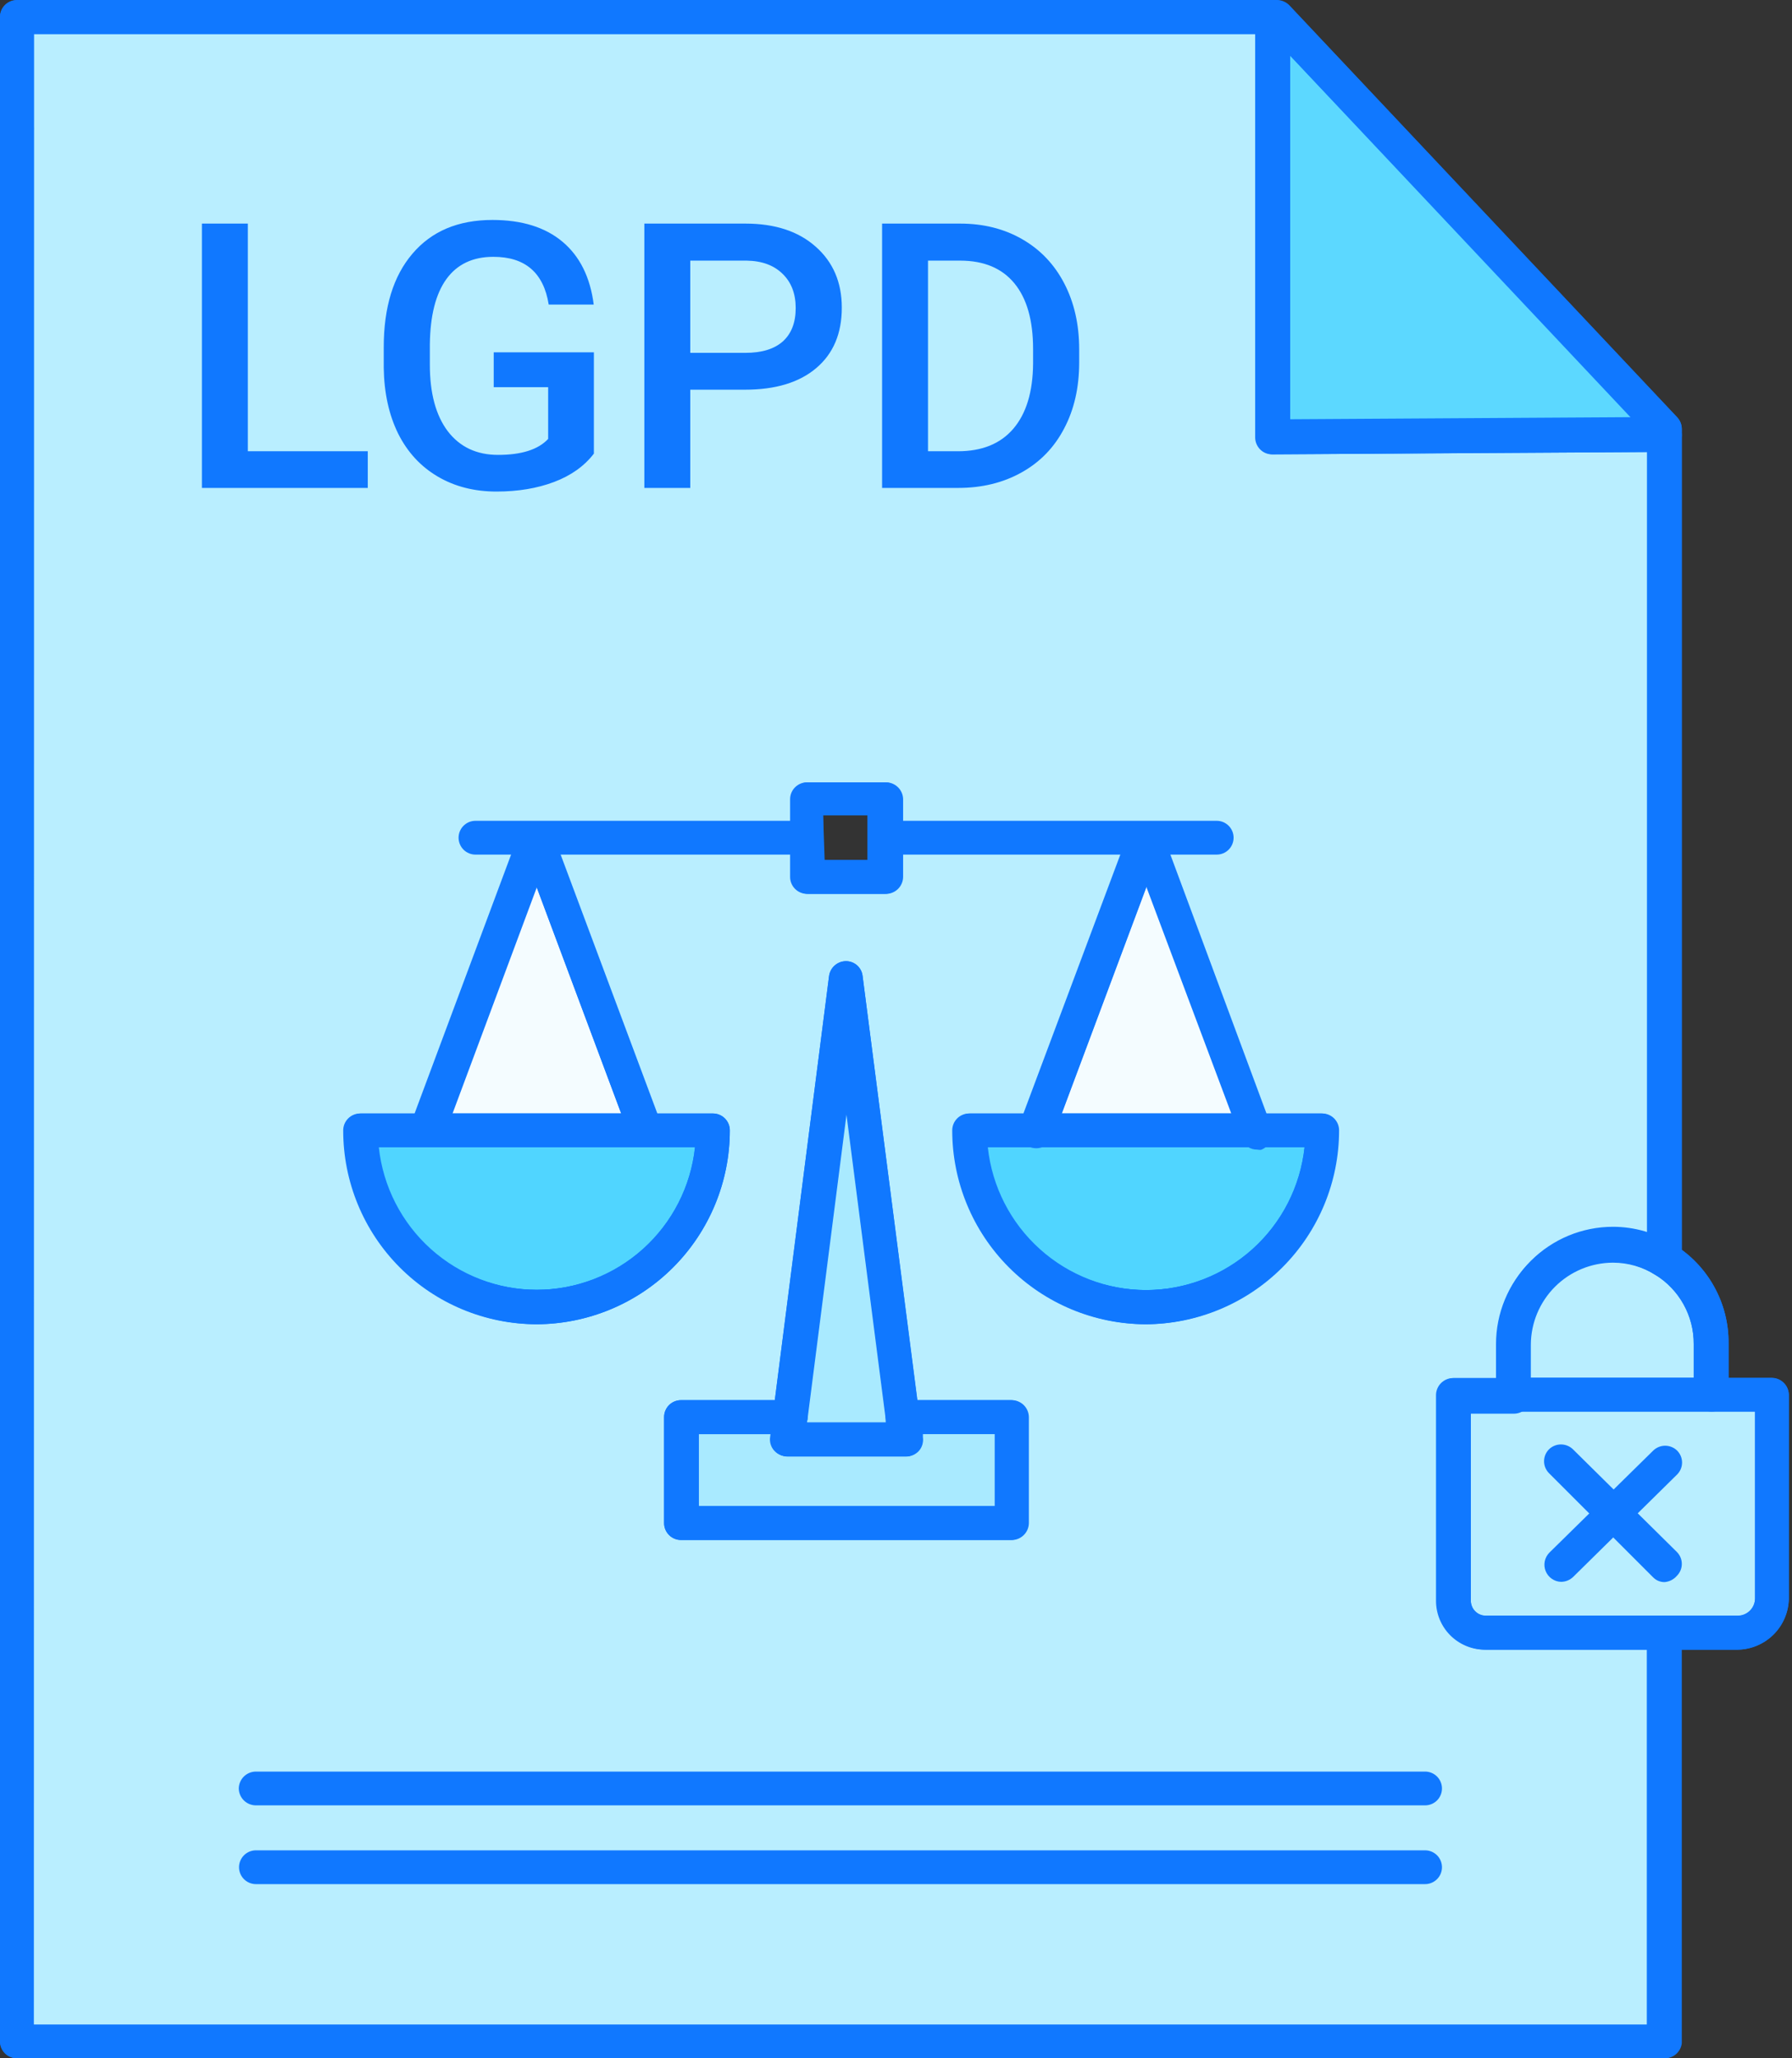 <svg width="135" height="155" viewBox="0 0 135 155" fill="none" xmlns="http://www.w3.org/2000/svg">
<rect x="0" y="0" width="135" height="155" fill="#333333" stroke="none"/>
<path d="M125.425 94.891C126.502 95.557 127.391 96.488 128.007 97.594C128.624 98.701 128.948 99.946 128.948 101.213V105.127H114.053V101.213C114.058 99.237 114.845 97.343 116.243 95.945C117.64 94.548 119.534 93.761 121.51 93.755C122.897 93.752 124.255 94.146 125.425 94.891Z" fill="#B9EEFF"/>
<path d="M128.948 106.302H114.053C113.715 106.302 113.392 106.168 113.153 105.929C112.915 105.691 112.781 105.367 112.781 105.03V101.115C112.781 98.8 113.7 96.579 115.337 94.942C116.975 93.305 119.195 92.385 121.51 92.385C123.148 92.384 124.751 92.853 126.13 93.736C127.385 94.515 128.419 95.601 129.135 96.893C129.852 98.185 130.225 99.638 130.22 101.115V105.03C130.22 105.367 130.086 105.691 129.848 105.929C129.609 106.168 129.285 106.302 128.948 106.302ZM115.247 103.757H127.597V101.213C127.603 100.164 127.337 99.132 126.826 98.217C126.315 97.301 125.576 96.533 124.681 95.987C123.712 95.362 122.585 95.029 121.432 95.028C119.793 95.033 118.223 95.686 117.064 96.845C115.905 98.004 115.252 99.574 115.247 101.213V103.757Z" fill="#1078FF"/>
<path d="M128.948 105.049H133.489V120.395C133.484 121.073 133.212 121.722 132.732 122.202C132.253 122.682 131.603 122.953 130.925 122.959H111.919C111.284 122.953 110.677 122.698 110.23 122.247C109.782 121.796 109.532 121.186 109.532 120.551V105.049H128.948Z" fill="#B9EEFF"/>
<path d="M130.925 124.231H111.92C110.947 124.226 110.016 123.836 109.33 123.146C108.644 122.457 108.259 121.524 108.259 120.551V105.049C108.264 104.713 108.4 104.393 108.638 104.155C108.875 103.918 109.196 103.782 109.532 103.777H133.489C133.825 103.782 134.146 103.918 134.383 104.155C134.621 104.393 134.756 104.713 134.761 105.049V120.395C134.741 121.406 134.331 122.37 133.616 123.085C132.9 123.8 131.936 124.211 130.925 124.231ZM110.804 106.302V120.532C110.804 120.829 110.921 121.115 111.129 121.328C111.338 121.54 111.622 121.662 111.92 121.667H130.925C131.266 121.662 131.592 121.524 131.833 121.283C132.074 121.042 132.212 120.716 132.217 120.375V106.302H110.804Z" fill="#1078FF"/>
<path d="M63.73 73.654L67.997 106.713H67.939L68.213 108.396H59.268L59.542 106.713H59.483L63.73 73.654Z" fill="#A9EAFF"/>
<path d="M68.252 109.668H59.268C59.084 109.668 58.904 109.627 58.738 109.55C58.572 109.472 58.426 109.359 58.308 109.218C58.189 109.08 58.101 108.917 58.051 108.741C58 108.566 57.988 108.381 58.015 108.2L58.23 106.85C58.211 106.753 58.211 106.653 58.23 106.556L62.458 73.497C62.5 73.189 62.652 72.907 62.886 72.702C63.12 72.497 63.419 72.383 63.73 72.382C64.04 72.38 64.34 72.493 64.571 72.699C64.802 72.905 64.949 73.189 64.983 73.497L69.269 106.556C69.289 106.653 69.289 106.753 69.269 106.85L69.445 107.887C69.508 108.05 69.541 108.222 69.543 108.396C69.543 108.565 69.51 108.732 69.445 108.888C69.379 109.043 69.284 109.184 69.164 109.303C69.044 109.421 68.901 109.514 68.744 109.577C68.588 109.64 68.42 109.671 68.252 109.668ZM60.755 107.124H66.725V106.909C66.705 106.792 66.705 106.673 66.725 106.556L63.769 83.636L60.833 106.556C60.853 106.673 60.853 106.792 60.833 106.909L60.755 107.124Z" fill="#1078FF"/>
<path d="M68.213 108.396L67.997 106.713H76.14V114.699H51.301V106.713H59.483L59.268 108.396H68.213Z" fill="#A9EAFF"/>
<path d="M76.14 115.971H51.301C50.964 115.971 50.64 115.837 50.402 115.598C50.163 115.36 50.029 115.036 50.029 114.699V106.713C50.029 106.376 50.163 106.052 50.402 105.813C50.64 105.575 50.964 105.441 51.301 105.441H59.483C59.664 105.439 59.843 105.477 60.009 105.55C60.175 105.624 60.322 105.732 60.443 105.867C60.563 106.002 60.653 106.162 60.707 106.334C60.761 106.507 60.778 106.69 60.755 106.87V107.124H66.803V106.87C66.785 106.691 66.804 106.51 66.858 106.338C66.912 106.167 67 106.008 67.117 105.871C67.236 105.734 67.383 105.625 67.549 105.551C67.714 105.476 67.894 105.439 68.076 105.441H76.218C76.557 105.441 76.883 105.574 77.125 105.812C77.366 106.05 77.505 106.374 77.51 106.713V114.699C77.507 114.874 77.47 115.046 77.399 115.206C77.328 115.366 77.225 115.509 77.097 115.628C76.969 115.747 76.818 115.839 76.654 115.898C76.489 115.957 76.314 115.982 76.14 115.971ZM52.652 113.427H74.946V107.985H69.524V108.259C69.549 108.437 69.536 108.618 69.486 108.79C69.435 108.962 69.348 109.122 69.23 109.257C69.108 109.391 68.96 109.497 68.795 109.571C68.63 109.645 68.452 109.685 68.271 109.688H59.326C59.147 109.687 58.97 109.647 58.807 109.573C58.644 109.498 58.498 109.389 58.38 109.255C58.261 109.12 58.173 108.961 58.12 108.79C58.068 108.618 58.052 108.437 58.074 108.259V108.005H52.593L52.652 113.427Z" fill="#1078FF"/>
<path d="M95.909 32.942V1.272H96.202L125.425 32.315V32.765H124.857L95.909 32.942Z" fill="#5CD8FF"/>
<path d="M95.909 34.214C95.571 34.214 95.248 34.08 95.009 33.841C94.77 33.603 94.636 33.279 94.636 32.942V1.272C94.636 0.935 94.77 0.611 95.009 0.373C95.248 0.134 95.571 0 95.909 0H96.202C96.378 0.003 96.552 0.041 96.713 0.111C96.874 0.182 97.02 0.284 97.142 0.411L126.364 31.434C126.582 31.676 126.701 31.99 126.697 32.315V32.766C126.697 32.933 126.664 33.098 126.6 33.252C126.536 33.407 126.443 33.547 126.325 33.665C126.206 33.783 126.066 33.877 125.912 33.941C125.757 34.005 125.592 34.038 125.425 34.038H124.857L95.909 34.214ZM97.181 4.169V31.572L122.92 31.415L97.181 4.169Z" fill="#1078FF"/>
<path d="M40.399 63.084L48.639 85.124H32.178L40.399 63.084Z" fill="#F4FCFF"/>
<path d="M48.679 86.396H32.178C31.972 86.397 31.769 86.347 31.586 86.252C31.403 86.156 31.246 86.018 31.129 85.849C31.011 85.679 30.937 85.484 30.912 85.279C30.886 85.074 30.911 84.866 30.984 84.674L39.205 62.634C39.315 62.411 39.485 62.223 39.696 62.092C39.907 61.961 40.151 61.891 40.399 61.891C40.648 61.891 40.891 61.961 41.102 62.092C41.313 62.223 41.483 62.411 41.593 62.634L49.696 84.419C49.837 84.627 49.912 84.873 49.912 85.124C49.912 85.454 49.783 85.772 49.553 86.01C49.323 86.247 49.009 86.386 48.679 86.396ZM34.018 83.852H46.8L40.399 66.725L34.018 83.852Z" fill="#1078FF"/>
<path d="M86.298 63.084L94.558 85.124H78.058L86.298 63.084Z" fill="#F4FCFF"/>
<path d="M94.597 86.396H78.058C77.853 86.398 77.651 86.349 77.47 86.253C77.289 86.157 77.134 86.018 77.02 85.848C76.904 85.678 76.829 85.483 76.802 85.279C76.775 85.075 76.796 84.868 76.864 84.674L85.124 62.634C85.236 62.416 85.405 62.233 85.614 62.106C85.823 61.978 86.063 61.911 86.308 61.911C86.553 61.911 86.793 61.978 87.002 62.106C87.211 62.233 87.38 62.416 87.492 62.634L95.635 84.4C95.779 84.614 95.86 84.865 95.869 85.124C95.869 85.291 95.837 85.456 95.773 85.611C95.709 85.765 95.615 85.905 95.497 86.023C95.379 86.141 95.238 86.235 95.084 86.299C94.93 86.363 94.764 86.396 94.597 86.396ZM79.898 83.851H92.757L86.337 66.725L79.898 83.851Z" fill="#1078FF"/>
<path d="M48.639 85.124H53.709C53.709 88.648 52.309 92.029 49.816 94.521C47.324 97.014 43.943 98.414 40.419 98.414C36.894 98.414 33.513 97.014 31.021 94.521C28.529 92.029 27.128 88.648 27.128 85.124H48.659H48.639Z" fill="#50D5FF"/>
<path d="M40.399 99.725C36.535 99.715 32.833 98.171 30.106 95.434C27.38 92.696 25.851 88.988 25.856 85.124C25.856 84.786 25.99 84.463 26.229 84.224C26.467 83.986 26.791 83.852 27.128 83.852H53.709C54.046 83.852 54.37 83.986 54.608 84.224C54.847 84.463 54.981 84.786 54.981 85.124C54.981 88.993 53.445 92.704 50.711 95.442C47.977 98.18 44.268 99.72 40.399 99.725ZM28.459 86.396C28.776 89.345 30.171 92.072 32.377 94.054C34.583 96.036 37.443 97.133 40.409 97.133C43.374 97.133 46.235 96.036 48.441 94.054C50.647 92.072 52.042 89.345 52.358 86.396H28.459Z" fill="#1078FF"/>
<path d="M78.058 85.124H99.588C99.657 86.913 99.364 88.698 98.726 90.372C98.089 92.045 97.12 93.573 95.879 94.863C94.637 96.154 93.147 97.18 91.499 97.881C89.852 98.582 88.079 98.944 86.288 98.944C84.498 98.944 82.725 98.582 81.077 97.881C79.43 97.18 77.94 96.154 76.698 94.863C75.456 93.573 74.488 92.045 73.85 90.372C73.213 88.698 72.92 86.913 72.988 85.124H78.058Z" fill="#50D5FF"/>
<path d="M86.298 99.725C82.432 99.715 78.728 98.172 75.999 95.435C73.269 92.698 71.736 88.99 71.736 85.124C71.736 84.786 71.87 84.463 72.108 84.224C72.347 83.986 72.671 83.852 73.008 83.852H99.608C99.945 83.852 100.269 83.986 100.508 84.224C100.746 84.463 100.88 84.786 100.88 85.124C100.88 88.993 99.344 92.704 96.61 95.442C93.876 98.18 90.167 99.72 86.298 99.725ZM74.339 86.396C74.655 89.35 76.053 92.082 78.262 94.067C80.472 96.053 83.337 97.151 86.308 97.151C89.278 97.151 92.144 96.053 94.354 94.067C96.563 92.082 97.96 89.35 98.277 86.396H74.339Z" fill="#1078FF"/>
<path d="M73.184 24.741V17.929H79.663C80.846 17.828 82.025 18.17 82.971 18.888C83.317 19.183 83.593 19.554 83.776 19.971C83.959 20.387 84.045 20.841 84.028 21.296C84.033 21.944 83.842 22.578 83.48 23.116C83.109 23.697 82.549 24.133 81.894 24.349C80.958 24.643 79.978 24.775 78.997 24.741H73.184Z" fill="#B9EEFF"/>
<path d="M79.056 26.052H73.184C72.847 26.052 72.523 25.918 72.284 25.679C72.046 25.441 71.912 25.117 71.912 24.78V17.968C71.912 17.631 72.046 17.307 72.284 17.069C72.523 16.83 72.847 16.696 73.184 16.696H79.663C81.163 16.583 82.65 17.037 83.832 17.968C84.306 18.389 84.684 18.908 84.937 19.489C85.191 20.071 85.314 20.701 85.3 21.335C85.303 22.231 85.045 23.108 84.556 23.86C84.022 24.664 83.238 25.269 82.325 25.582C81.271 25.928 80.165 26.087 79.056 26.052ZM74.515 23.507H79.056C79.883 23.544 80.711 23.439 81.503 23.194C81.903 23.074 82.249 22.818 82.481 22.47C82.7 22.132 82.816 21.737 82.814 21.335C82.828 21.059 82.779 20.783 82.67 20.528C82.562 20.274 82.397 20.048 82.188 19.867C81.463 19.379 80.591 19.158 79.722 19.24H74.515V23.507Z" fill="#1078FF"/>
<path d="M54.022 25.425V18.105H59.268C60.113 18.063 60.961 18.122 61.792 18.281C62.486 18.471 63.094 18.892 63.515 19.475C63.951 20.137 64.176 20.915 64.161 21.707C64.187 22.215 64.103 22.724 63.914 23.197C63.724 23.67 63.435 24.096 63.065 24.447C61.967 25.206 60.636 25.553 59.307 25.425H54.022Z" fill="#B9EEFF"/>
<path d="M59.307 26.698H54.022C53.685 26.698 53.361 26.564 53.122 26.325C52.884 26.087 52.75 25.763 52.75 25.425V18.105C52.75 17.938 52.783 17.773 52.847 17.618C52.91 17.464 53.004 17.324 53.122 17.206C53.24 17.087 53.381 16.994 53.535 16.93C53.69 16.866 53.855 16.833 54.022 16.833H59.268C60.232 16.782 61.199 16.855 62.145 17.048C63.123 17.315 63.975 17.918 64.552 18.751C65.146 19.621 65.454 20.654 65.433 21.707C65.462 22.392 65.343 23.076 65.083 23.712C64.823 24.347 64.428 24.918 63.926 25.386C62.598 26.373 60.955 26.84 59.307 26.698ZM55.294 24.153H59.307C60.324 24.276 61.353 24.048 62.223 23.507C62.46 23.275 62.642 22.993 62.758 22.681C62.873 22.37 62.917 22.037 62.889 21.707C62.908 21.174 62.764 20.648 62.478 20.2C62.231 19.857 61.87 19.613 61.46 19.515C60.737 19.387 60.001 19.341 59.268 19.378H55.353L55.294 24.153Z" fill="#1078FF"/>
<path d="M41.143 18.516C42.238 18.977 43.143 19.799 43.707 20.846C44.514 22.366 44.887 24.079 44.783 25.797C44.806 27.123 44.621 28.444 44.235 29.712C43.955 30.686 43.445 31.579 42.748 32.315C42.218 32.811 41.582 33.18 40.888 33.392C39.857 33.679 38.787 33.804 37.718 33.764H33.372V18.105H37.659C38.835 18.047 40.013 18.186 41.143 18.516Z" fill="#B9EEFF"/>
<path d="M37.718 35.056H33.372C33.049 35.057 32.737 34.937 32.498 34.719C32.259 34.502 32.11 34.203 32.08 33.881V18.223C32.086 17.883 32.224 17.56 32.466 17.322C32.707 17.084 33.033 16.95 33.372 16.95H37.659C38.982 16.885 40.307 17.05 41.574 17.44C42.918 17.98 44.051 18.941 44.803 20.18C45.727 21.902 46.161 23.846 46.056 25.797C46.085 27.269 45.88 28.736 45.449 30.143C45.096 31.299 44.479 32.357 43.648 33.235C42.976 33.864 42.174 34.339 41.299 34.625C40.134 34.949 38.926 35.094 37.718 35.056ZM34.645 32.511H37.718C38.648 32.548 39.579 32.443 40.477 32.198C40.996 32.05 41.472 31.782 41.867 31.415C42.406 30.821 42.801 30.111 43.022 29.34C43.375 28.193 43.54 26.997 43.511 25.797C43.605 24.316 43.3 22.836 42.63 21.511C42.212 20.693 41.519 20.049 40.673 19.691C39.693 19.421 38.674 19.315 37.659 19.377H34.645V32.511Z" fill="#1078FF"/>
<path d="M48.639 85.124L40.399 63.084L32.178 85.124H27.128C27.128 88.648 28.529 92.029 31.021 94.521C33.514 97.014 36.894 98.414 40.419 98.414C43.944 98.414 47.324 97.014 49.816 94.521C52.309 92.029 53.709 88.648 53.709 85.124H48.639ZM66.666 66.04V60.168H60.794V66.04H66.666ZM65.355 26.052C66.465 24.843 67.062 23.25 67.019 21.609C67.033 20.646 66.818 19.693 66.392 18.829C66.03 18.041 65.462 17.365 64.748 16.872C63.983 16.382 63.122 16.061 62.223 15.932C61.188 15.768 60.14 15.696 59.091 15.717H51.36V36.23H54.081V27.872H59.326C60.402 27.991 61.491 27.891 62.527 27.578C63.563 27.265 64.525 26.746 65.355 26.052ZM47.093 29.966C47.47 28.623 47.655 27.232 47.641 25.837C47.665 24.171 47.393 22.514 46.839 20.943C46.335 19.591 45.501 18.386 44.412 17.44C43.535 16.721 42.503 16.218 41.397 15.972C40.191 15.742 38.964 15.644 37.737 15.678H30.71V36.191H37.952C39.059 36.206 40.163 36.088 41.241 35.838C42.997 35.48 44.543 34.447 45.547 32.961C46.211 32.056 46.714 31.043 47.034 29.966H47.093ZM1.331 1.272H95.967V32.942L124.916 32.765H125.484V94.891C124.314 94.146 122.956 93.752 121.569 93.755C119.593 93.761 117.699 94.548 116.302 95.945C114.904 97.343 114.117 99.237 114.112 101.213V105.127H109.59V120.629C109.59 121.265 109.841 121.874 110.289 122.325C110.736 122.776 111.343 123.032 111.978 123.037H125.484V153.806H1.272V1.272H1.331ZM23.977 31.924C23.211 32.544 22.353 33.039 21.433 33.392C20.34 33.842 19.17 34.075 17.988 34.077C16.629 34.102 15.285 33.793 14.073 33.176C12.89 32.58 11.929 31.62 11.333 30.436C10.66 28.992 10.338 27.409 10.393 25.817C10.38 24.41 10.639 23.015 11.157 21.707C11.477 20.988 11.914 20.326 12.449 19.749C13.064 19.101 13.812 18.594 14.641 18.262C15.66 17.85 16.752 17.651 17.851 17.674C18.821 17.654 19.783 17.848 20.669 18.242C21.444 18.514 22.123 19.003 22.627 19.651C23.145 20.397 23.536 21.224 23.781 22.098L26.228 21.433C25.933 20.228 25.408 19.091 24.682 18.085C23.917 17.211 22.949 16.539 21.863 16.128C20.581 15.619 19.21 15.372 17.831 15.404C15.954 15.365 14.097 15.796 12.429 16.657C10.837 17.538 9.573 18.911 8.828 20.571C7.994 22.319 7.572 24.234 7.594 26.169C7.557 28.056 7.98 29.924 8.828 31.611C9.645 33.222 10.955 34.531 12.566 35.349C14.261 36.218 16.142 36.661 18.047 36.641C19.537 36.645 21.015 36.38 22.411 35.858C23.892 35.271 25.278 34.466 26.522 33.47V25.856H17.851V28.244H23.879L23.977 31.924ZM73.008 85.065C72.939 86.855 73.233 88.639 73.87 90.313C74.507 91.987 75.476 93.514 76.718 94.805C77.96 96.095 79.449 97.121 81.097 97.823C82.745 98.524 84.517 98.885 86.308 98.885C88.099 98.885 89.871 98.524 91.519 97.823C93.167 97.121 94.656 96.095 95.898 94.805C97.14 93.514 98.109 91.987 98.746 90.313C99.383 88.639 99.677 86.855 99.608 85.065H94.558L86.298 63.026L78.058 85.065H73.008ZM70.463 15.619V36.132H73.184V27.03H76.316C76.82 27.02 77.324 27.052 77.823 27.128C78.263 27.238 78.68 27.424 79.056 27.676C79.594 28.044 80.058 28.509 80.426 29.047C81.137 29.944 81.791 30.885 82.384 31.865L85.104 36.132H88.51L84.928 30.593C84.305 29.599 83.562 28.685 82.716 27.872C82.218 27.459 81.664 27.117 81.072 26.854C82.7 26.711 84.231 26.021 85.417 24.897C85.883 24.41 86.247 23.836 86.489 23.208C86.731 22.58 86.846 21.91 86.827 21.237C86.853 20.14 86.561 19.059 85.985 18.125C85.469 17.229 84.66 16.537 83.695 16.167C82.357 15.731 80.951 15.539 79.545 15.6L70.463 15.619ZM76.14 106.654H67.997L63.73 73.595L59.483 106.713H51.301V114.699H76.14V106.654Z" fill="#B9EEFF"/>
<path d="M125.425 155H1.272C0.935 155 0.611 154.866 0.373 154.627C0.134 154.389 0 154.065 0 153.728V1.272C0 0.935 0.134 0.611 0.373 0.373C0.611 0.134 0.935 0 1.272 0H95.909C96.246 0 96.57 0.134 96.808 0.373C97.047 0.611 97.181 0.935 97.181 1.272V31.65L125.425 31.493C125.762 31.493 126.086 31.627 126.325 31.866C126.563 32.105 126.697 32.428 126.697 32.766V94.891C126.696 95.12 126.636 95.344 126.523 95.543C126.41 95.742 126.247 95.908 126.051 96.026C125.852 96.141 125.626 96.202 125.396 96.202C125.165 96.202 124.939 96.141 124.74 96.026C123.774 95.413 122.654 95.087 121.51 95.087C119.871 95.092 118.301 95.745 117.142 96.904C115.984 98.063 115.33 99.633 115.325 101.272V105.186C115.325 105.524 115.191 105.847 114.953 106.086C114.714 106.324 114.39 106.459 114.053 106.459H110.804V120.688C110.804 120.986 110.921 121.272 111.129 121.484C111.338 121.696 111.622 121.818 111.919 121.823H125.425C125.762 121.823 126.086 121.957 126.325 122.196C126.563 122.435 126.697 122.758 126.697 123.096V153.865C126.663 154.178 126.514 154.467 126.279 154.677C126.044 154.887 125.74 155.002 125.425 155ZM2.545 152.455H124.074V124.231H111.841C110.869 124.226 109.938 123.836 109.252 123.146C108.566 122.457 108.181 121.524 108.181 120.551V105.049C108.186 104.713 108.322 104.393 108.559 104.155C108.797 103.918 109.117 103.782 109.453 103.777H112.702V101.213C112.702 98.898 113.622 96.677 115.259 95.04C116.896 93.403 119.117 92.483 121.432 92.483C122.329 92.48 123.221 92.618 124.074 92.894V34.038L95.83 34.214C95.663 34.216 95.497 34.185 95.342 34.121C95.187 34.057 95.047 33.962 94.93 33.842C94.693 33.602 94.56 33.279 94.558 32.942V2.564H2.564L2.545 152.455ZM76.14 115.971H51.301C50.964 115.971 50.64 115.837 50.402 115.598C50.163 115.36 50.029 115.036 50.029 114.699V106.713C50.029 106.376 50.163 106.052 50.402 105.813C50.64 105.575 50.964 105.441 51.301 105.441H58.367L62.458 73.497C62.5 73.189 62.652 72.907 62.886 72.702C63.12 72.497 63.419 72.383 63.73 72.382C64.04 72.38 64.34 72.493 64.571 72.699C64.802 72.905 64.949 73.189 64.983 73.497L69.113 105.441H76.14C76.479 105.441 76.805 105.574 77.046 105.812C77.288 106.05 77.426 106.374 77.431 106.713V114.699C77.426 115.038 77.288 115.362 77.046 115.6C76.805 115.838 76.479 115.971 76.14 115.971ZM52.652 113.427H74.946V107.985H68.076C67.765 107.983 67.465 107.87 67.231 107.665C66.998 107.46 66.846 107.177 66.803 106.87L63.809 83.636L60.833 106.87C60.795 107.179 60.644 107.464 60.41 107.67C60.175 107.875 59.873 107.988 59.561 107.985H52.652V113.427ZM86.376 99.725C82.511 99.715 78.807 98.172 76.077 95.435C73.347 92.698 71.814 88.99 71.814 85.124C71.814 84.786 71.948 84.463 72.187 84.224C72.425 83.986 72.749 83.852 73.086 83.852H77.099L85.045 62.634C85.157 62.416 85.327 62.234 85.536 62.106C85.745 61.978 85.985 61.911 86.23 61.911C86.474 61.911 86.715 61.978 86.923 62.106C87.132 62.234 87.302 62.416 87.414 62.634L95.361 83.852H99.53C99.867 83.852 100.191 83.986 100.429 84.224C100.668 84.463 100.802 84.786 100.802 85.124C100.802 88.979 99.277 92.679 96.56 95.414C93.843 98.15 90.154 99.7 86.298 99.725H86.376ZM74.417 86.396C74.734 89.35 76.131 92.082 78.341 94.067C80.55 96.053 83.416 97.151 86.386 97.151C89.357 97.151 92.222 96.053 94.432 94.067C96.641 92.082 98.039 89.35 98.355 86.396H94.636C94.377 86.397 94.124 86.319 93.911 86.172C93.697 86.025 93.534 85.816 93.442 85.574L86.376 66.725L79.33 85.574C79.238 85.816 79.075 86.025 78.862 86.172C78.648 86.319 78.395 86.397 78.136 86.396H74.417ZM40.477 99.725C36.613 99.715 32.911 98.171 30.185 95.434C27.458 92.696 25.929 88.988 25.934 85.124C25.934 84.786 26.069 84.463 26.307 84.224C26.546 83.986 26.869 83.852 27.207 83.852H31.376L39.205 62.634C39.315 62.411 39.485 62.224 39.696 62.092C39.907 61.961 40.151 61.891 40.399 61.891C40.648 61.891 40.891 61.961 41.102 62.092C41.313 62.224 41.483 62.411 41.593 62.634L49.52 83.852H53.709C54.046 83.852 54.37 83.986 54.608 84.224C54.847 84.463 54.981 84.786 54.981 85.124C54.981 88.993 53.445 92.704 50.711 95.442C47.977 98.18 44.268 99.72 40.399 99.725H40.477ZM28.538 86.396C28.854 89.345 30.249 92.072 32.455 94.054C34.661 96.036 37.522 97.132 40.487 97.132C43.453 97.132 46.313 96.036 48.519 94.054C50.725 92.072 52.12 89.345 52.437 86.396H48.718C48.459 86.394 48.207 86.315 47.994 86.168C47.782 86.022 47.618 85.815 47.524 85.574L40.477 66.725L33.451 85.574C33.357 85.815 33.193 86.022 32.98 86.168C32.767 86.315 32.515 86.394 32.257 86.396H28.538ZM66.745 67.312H60.873C60.535 67.312 60.212 67.178 59.973 66.939C59.734 66.701 59.6 66.377 59.6 66.04V60.168C59.605 59.834 59.742 59.515 59.98 59.281C60.218 59.047 60.538 58.915 60.873 58.915H66.745C67.08 58.915 67.403 59.046 67.644 59.28C67.886 59.514 68.026 59.832 68.036 60.168V66.04C68.034 66.215 67.996 66.387 67.925 66.547C67.854 66.707 67.752 66.85 67.624 66.969C67.496 67.088 67.345 67.18 67.18 67.239C67.016 67.298 66.841 67.323 66.666 67.312H66.745ZM62.125 64.768H65.355V61.401H62.008L62.125 64.768ZM18.144 37.796C16.036 37.82 13.953 37.33 12.077 36.367C10.237 35.425 8.744 33.924 7.81 32.08C6.867 30.213 6.39 28.144 6.42 26.052C6.399 23.925 6.868 21.822 7.79 19.906C8.646 18.02 10.097 16.466 11.92 15.482C13.774 14.517 15.84 14.033 17.929 14.073C19.47 14.042 21.001 14.322 22.431 14.895C23.72 15.386 24.864 16.194 25.758 17.244C26.611 18.417 27.223 19.748 27.559 21.159C27.643 21.483 27.595 21.827 27.427 22.117C27.258 22.406 26.982 22.618 26.659 22.705L24.212 23.37C23.89 23.462 23.546 23.422 23.252 23.261C22.959 23.1 22.742 22.83 22.646 22.509C22.445 21.809 22.127 21.147 21.707 20.552C21.339 20.094 20.851 19.749 20.297 19.554C18.674 18.916 16.87 18.916 15.248 19.554C14.581 19.82 13.98 20.228 13.486 20.747C13.051 21.234 12.701 21.79 12.448 22.392C11.979 23.547 11.746 24.785 11.764 26.032C11.711 27.383 11.965 28.728 12.507 29.966C12.977 30.907 13.739 31.669 14.68 32.139C15.643 32.618 16.698 32.882 17.773 32.912C18.847 32.942 19.916 32.739 20.904 32.315C21.512 32.063 22.095 31.755 22.646 31.395V29.438H17.89C17.552 29.438 17.229 29.304 16.99 29.065C16.752 28.827 16.618 28.503 16.618 28.166V25.778C16.618 25.44 16.752 25.117 16.99 24.878C17.229 24.64 17.552 24.506 17.89 24.506H26.561C26.898 24.506 27.222 24.64 27.46 24.878C27.699 25.117 27.833 25.44 27.833 25.778V33.392C27.832 33.58 27.789 33.765 27.708 33.934C27.627 34.103 27.509 34.252 27.363 34.37C26.027 35.459 24.527 36.331 22.92 36.954C21.392 37.519 19.774 37.804 18.144 37.796ZM24.584 27.011C24.784 27.122 24.95 27.283 25.067 27.479C25.184 27.675 25.247 27.898 25.249 28.127V32.041C25.251 32.223 25.214 32.403 25.14 32.568C25.065 32.734 24.956 32.881 24.819 33C24.134 33.577 23.369 34.051 22.548 34.41C23.538 33.971 24.476 33.427 25.347 32.785V27.07L24.584 27.011ZM12.018 18.457C11.197 19.161 10.53 20.028 10.061 21.002C9.301 22.576 8.919 24.305 8.945 26.052C8.916 27.734 9.292 29.399 10.041 30.906C10.515 31.844 11.182 32.671 11.998 33.333C11.282 32.699 10.691 31.935 10.256 31.082C9.497 29.454 9.129 27.671 9.18 25.876C9.163 24.301 9.455 22.738 10.041 21.276C10.407 20.401 10.916 19.594 11.548 18.888C11.724 18.751 11.861 18.595 12.018 18.457ZM23.233 18.301C23.418 18.476 23.589 18.666 23.742 18.869C24.122 19.39 24.437 19.955 24.682 20.552C24.453 19.936 24.136 19.356 23.742 18.829C23.597 18.608 23.426 18.404 23.233 18.223V18.301ZM88.51 37.463H85.104C84.89 37.46 84.681 37.405 84.493 37.303C84.305 37.201 84.146 37.054 84.028 36.876L81.326 32.609C80.426 31.2 79.8 30.358 79.369 29.888C79.071 29.468 78.707 29.098 78.293 28.792C78.029 28.621 77.737 28.495 77.431 28.42C77.034 28.395 76.635 28.395 76.237 28.42H74.28V36.249C74.28 36.587 74.146 36.91 73.908 37.149C73.669 37.388 73.345 37.522 73.008 37.522H70.287C69.95 37.522 69.626 37.388 69.388 37.149C69.149 36.91 69.015 36.587 69.015 36.249V15.678C69.015 15.341 69.149 15.017 69.388 14.778C69.626 14.54 69.95 14.406 70.287 14.406H79.369C80.943 14.34 82.516 14.566 84.008 15.071C85.225 15.541 86.247 16.411 86.905 17.538C87.589 18.67 87.942 19.972 87.923 21.296C87.96 22.979 87.335 24.61 86.181 25.837C85.516 26.503 84.724 27.029 83.852 27.383C84.593 28.152 85.249 28.998 85.809 29.908L89.371 35.506C89.486 35.702 89.547 35.925 89.547 36.152C89.547 36.379 89.486 36.602 89.371 36.798C89.285 36.965 89.163 37.111 89.014 37.225C88.865 37.34 88.693 37.422 88.51 37.463ZM85.809 34.919H86.181L83.852 31.278C83.31 30.374 82.652 29.544 81.894 28.812H81.796C82.286 29.477 82.873 30.338 83.499 31.317L85.809 34.919ZM71.736 34.919H71.912V27.089C71.912 26.752 72.046 26.428 72.284 26.19C72.523 25.951 72.847 25.817 73.184 25.817H76.316C76.912 25.804 77.508 25.844 78.097 25.934C78.684 26.092 79.245 26.336 79.761 26.659C79.808 26.389 79.939 26.142 80.136 25.951C80.333 25.762 80.586 25.639 80.857 25.602C82.191 25.513 83.458 24.983 84.458 24.095C85.155 23.34 85.528 22.342 85.496 21.315C85.518 20.461 85.294 19.618 84.85 18.888C84.475 18.235 83.888 17.731 83.186 17.459C81.992 17.075 80.739 16.909 79.487 16.97H71.657L71.736 34.919ZM54.022 37.463H51.301C50.964 37.463 50.64 37.329 50.402 37.09C50.163 36.852 50.029 36.528 50.029 36.191V15.678C50.029 15.341 50.163 15.017 50.402 14.778C50.64 14.54 50.964 14.406 51.301 14.406H59.033C60.153 14.387 61.273 14.466 62.38 14.641C63.461 14.795 64.496 15.183 65.413 15.776C66.308 16.412 67.023 17.268 67.488 18.262C67.995 19.297 68.25 20.437 68.232 21.589C68.295 23.545 67.593 25.448 66.275 26.893C65.328 27.722 64.221 28.346 63.022 28.726C61.822 29.107 60.558 29.236 59.307 29.105H55.392V36.191C55.393 36.366 55.357 36.54 55.287 36.701C55.217 36.862 55.114 37.007 54.986 37.127C54.857 37.246 54.705 37.338 54.539 37.396C54.373 37.454 54.197 37.477 54.022 37.463ZM52.574 34.919H52.75V27.833C52.75 27.496 52.884 27.172 53.122 26.933C53.361 26.695 53.684 26.561 54.022 26.561H59.268C61.08 26.772 62.903 26.274 64.357 25.171C64.803 24.691 65.15 24.127 65.378 23.513C65.607 22.898 65.712 22.244 65.688 21.589C65.707 20.829 65.538 20.077 65.198 19.397C64.935 18.795 64.516 18.275 63.985 17.89C63.391 17.509 62.724 17.256 62.027 17.146C61.063 16.996 60.087 16.93 59.111 16.95H52.652L52.574 34.919ZM38.031 37.463H30.652C30.314 37.463 29.991 37.329 29.752 37.09C29.513 36.852 29.379 36.528 29.379 36.191V15.678C29.379 15.341 29.513 15.017 29.752 14.778C29.991 14.54 30.314 14.406 30.652 14.406H37.678C38.992 14.37 40.305 14.482 41.593 14.739C42.89 15.034 44.102 15.623 45.136 16.461C46.389 17.548 47.345 18.935 47.915 20.493C48.537 22.205 48.842 24.016 48.816 25.837C48.833 27.359 48.629 28.875 48.209 30.338C47.873 31.551 47.33 32.697 46.604 33.725C46.024 34.562 45.294 35.286 44.451 35.858C43.581 36.434 42.612 36.846 41.593 37.072C40.4 37.35 39.177 37.482 37.952 37.463H38.031ZM31.924 34.919H37.952C38.959 34.93 39.964 34.825 40.947 34.605C41.64 34.43 42.3 34.146 42.904 33.764C43.502 33.345 44.02 32.821 44.431 32.217C44.991 31.421 45.408 30.534 45.664 29.595C46.008 28.372 46.173 27.106 46.154 25.837C46.179 24.324 45.934 22.819 45.429 21.393C45.041 20.245 44.368 19.215 43.472 18.399C42.745 17.817 41.895 17.409 40.986 17.205C39.876 17.003 38.748 16.918 37.62 16.95H31.865L31.924 34.919Z" fill="#1078FF"/>
<path d="M70.463 36.191V15.678H79.545C80.951 15.617 82.357 15.809 83.695 16.246C84.66 16.616 85.469 17.307 85.985 18.203C86.56 19.137 86.853 20.218 86.827 21.315C86.846 21.988 86.731 22.658 86.489 23.286C86.247 23.915 85.883 24.489 85.417 24.975C84.231 26.099 82.7 26.789 81.072 26.933C81.664 27.195 82.217 27.537 82.716 27.95C83.562 28.764 84.305 29.677 84.928 30.671L88.51 36.269H85.104L82.383 31.924C81.791 30.944 81.137 30.003 80.426 29.105C80.058 28.568 79.594 28.103 79.056 27.735C78.68 27.482 78.263 27.297 77.823 27.187C77.324 27.111 76.82 27.078 76.316 27.089H73.184V36.191H70.463ZM73.184 17.929V24.74H79.056C80.037 24.775 81.016 24.642 81.953 24.349C82.608 24.133 83.168 23.697 83.538 23.116C83.901 22.578 84.092 21.944 84.086 21.296C84.103 20.84 84.017 20.387 83.834 19.97C83.651 19.553 83.376 19.183 83.029 18.888C82.084 18.17 80.905 17.828 79.722 17.929H73.184Z" fill="#1078FF"/>
<path d="M66.333 18.81C66.759 19.674 66.974 20.626 66.96 21.589C67.024 23.229 66.449 24.829 65.355 26.052C64.523 26.743 63.56 27.258 62.524 27.568C61.488 27.877 60.401 27.974 59.326 27.853H54.081V36.211H51.36V15.678H59.091C60.14 15.658 61.188 15.729 62.223 15.893C63.122 16.022 63.983 16.343 64.748 16.833C65.443 17.339 65.99 18.022 66.333 18.81ZM54.022 18.105V25.426H59.307C60.636 25.553 61.967 25.206 63.065 24.447C63.435 24.097 63.724 23.67 63.914 23.197C64.103 22.724 64.187 22.216 64.161 21.707C64.176 20.915 63.951 20.137 63.515 19.475C63.094 18.893 62.486 18.471 61.792 18.282C60.961 18.122 60.113 18.063 59.268 18.105H54.022Z" fill="#1078FF"/>
<path d="M47.583 25.837C47.596 27.232 47.411 28.623 47.034 29.967C46.738 31.038 46.261 32.05 45.625 32.961C44.622 34.447 43.076 35.48 41.319 35.839C40.241 36.088 39.137 36.207 38.031 36.191H30.652V15.678H37.678C38.906 15.644 40.133 15.742 41.339 15.972C42.444 16.219 43.477 16.721 44.353 17.44C45.442 18.386 46.276 19.591 46.78 20.943C47.335 22.514 47.606 24.171 47.583 25.837ZM43.668 20.845C43.104 19.799 42.199 18.977 41.104 18.516C39.973 18.186 38.796 18.047 37.62 18.105H33.333V33.764H37.678C38.748 33.804 39.818 33.679 40.849 33.392C41.543 33.179 42.179 32.811 42.709 32.315C43.406 31.579 43.916 30.686 44.196 29.712C44.582 28.444 44.767 27.123 44.744 25.797C44.86 24.083 44.501 22.369 43.707 20.845H43.668Z" fill="#1078FF"/>
<path d="M21.433 33.45C22.353 33.098 23.211 32.602 23.977 31.983V28.068H17.949V25.68H26.619V33.294C25.376 34.29 23.99 35.095 22.509 35.682C21.113 36.204 19.635 36.469 18.144 36.465C16.24 36.485 14.359 36.042 12.664 35.173C11.053 34.355 9.743 33.046 8.925 31.434C8.078 29.748 7.655 27.88 7.692 25.993C7.67 24.058 8.092 22.142 8.925 20.395C9.671 18.735 10.935 17.362 12.527 16.481C14.195 15.62 16.052 15.189 17.929 15.228C19.308 15.196 20.679 15.443 21.961 15.952C23.047 16.363 24.015 17.035 24.78 17.909C25.505 18.915 26.03 20.052 26.326 21.256L23.879 21.922C23.634 21.048 23.243 20.221 22.724 19.475C22.221 18.827 21.541 18.338 20.767 18.066C19.881 17.672 18.918 17.478 17.949 17.498C16.85 17.474 15.758 17.674 14.739 18.086C13.909 18.418 13.162 18.925 12.546 19.573C12.011 20.15 11.575 20.812 11.255 21.53C10.737 22.838 10.478 24.234 10.491 25.641C10.436 27.233 10.758 28.816 11.431 30.26C12.027 31.444 12.988 32.404 14.171 33C15.383 33.617 16.727 33.926 18.086 33.901C19.22 33.961 20.355 33.809 21.433 33.45Z" fill="#1078FF"/>
<path d="M40.399 99.725C36.535 99.715 32.833 98.171 30.106 95.434C27.38 92.696 25.851 88.988 25.856 85.124C25.856 84.786 25.99 84.463 26.229 84.224C26.467 83.986 26.791 83.852 27.128 83.852H53.709C54.046 83.852 54.37 83.986 54.608 84.224C54.847 84.463 54.981 84.786 54.981 85.124C54.981 88.993 53.445 92.704 50.711 95.442C47.977 98.18 44.268 99.72 40.399 99.725ZM28.459 86.396C28.776 89.345 30.171 92.072 32.377 94.054C34.583 96.036 37.443 97.133 40.409 97.133C43.374 97.133 46.235 96.036 48.441 94.054C50.647 92.072 52.042 89.345 52.358 86.396H28.459Z" fill="#1078FF"/>
<path d="M47.504 85.75L40.399 66.725L33.372 85.574L32.12 85.3L30.926 84.85V84.674L39.146 62.634C39.256 62.411 39.426 62.223 39.637 62.092C39.848 61.961 40.092 61.891 40.34 61.891C40.589 61.891 40.833 61.961 41.044 62.092C41.255 62.223 41.425 62.411 41.534 62.634L49.833 84.772L48.698 85.398L47.504 85.75Z" fill="#1078FF"/>
<path d="M86.298 99.725C82.432 99.715 78.728 98.172 75.999 95.435C73.269 92.698 71.736 88.99 71.736 85.124C71.736 84.786 71.87 84.463 72.108 84.224C72.347 83.986 72.671 83.852 73.008 83.852H99.608C99.945 83.852 100.269 83.986 100.508 84.224C100.746 84.463 100.88 84.786 100.88 85.124C100.88 88.993 99.344 92.704 96.61 95.442C93.876 98.18 90.167 99.72 86.298 99.725ZM74.339 86.396C74.655 89.35 76.053 92.082 78.262 94.067C80.472 96.053 83.337 97.151 86.308 97.151C89.278 97.151 92.144 96.053 94.354 94.067C96.563 92.082 97.96 89.35 98.277 86.396H74.339Z" fill="#1078FF"/>
<path d="M94.715 86.572C94.452 86.577 94.195 86.499 93.98 86.347C93.765 86.196 93.604 85.98 93.521 85.731L86.396 66.725L79.35 85.574C79.23 85.898 78.992 86.165 78.683 86.321C78.374 86.478 78.018 86.511 77.686 86.415C77.528 86.37 77.382 86.291 77.256 86.186C77.129 86.081 77.026 85.95 76.953 85.803C76.879 85.656 76.837 85.496 76.829 85.332C76.82 85.168 76.845 85.004 76.903 84.85V84.674L85.163 62.634C85.275 62.416 85.445 62.233 85.653 62.106C85.862 61.978 86.102 61.911 86.347 61.911C86.592 61.911 86.832 61.978 87.041 62.106C87.25 62.233 87.42 62.416 87.531 62.634L95.752 84.771V84.967C95.865 85.284 95.849 85.632 95.706 85.937C95.563 86.241 95.305 86.477 94.989 86.592C94.897 86.597 94.805 86.59 94.715 86.572Z" fill="#1078FF"/>
<path d="M91.661 64.357H66.666C66.329 64.357 66.005 64.223 65.767 63.984C65.528 63.745 65.394 63.422 65.394 63.084C65.394 62.747 65.528 62.423 65.767 62.185C66.005 61.946 66.329 61.812 66.666 61.812H91.661C91.999 61.812 92.322 61.946 92.561 62.185C92.799 62.423 92.933 62.747 92.933 63.084C92.933 63.422 92.799 63.745 92.561 63.984C92.322 64.223 91.999 64.357 91.661 64.357Z" fill="#1078FF"/>
<path d="M60.775 64.357H35.819C35.481 64.357 35.158 64.223 34.919 63.984C34.681 63.745 34.547 63.422 34.547 63.084C34.547 62.747 34.681 62.423 34.919 62.185C35.158 61.946 35.481 61.812 35.819 61.812H60.775C61.112 61.812 61.436 61.946 61.674 62.185C61.913 62.423 62.047 62.747 62.047 63.084C62.047 63.422 61.913 63.745 61.674 63.984C61.436 64.223 61.112 64.357 60.775 64.357Z" fill="#1078FF"/>
<path d="M66.666 67.312H60.794C60.457 67.312 60.133 67.178 59.895 66.939C59.656 66.701 59.522 66.377 59.522 66.04V60.168C59.527 59.834 59.663 59.515 59.902 59.281C60.14 59.047 60.46 58.915 60.794 58.915H66.666C67.002 58.915 67.325 59.046 67.566 59.28C67.807 59.514 67.948 59.832 67.958 60.168V66.04C67.953 66.379 67.815 66.703 67.573 66.941C67.331 67.179 67.006 67.312 66.666 67.312ZM62.047 64.768H65.355V61.401H62.008L62.047 64.768Z" fill="#1078FF"/>
<path d="M68.213 109.668C67.9 109.671 67.599 109.559 67.364 109.353C67.129 109.147 66.979 108.862 66.94 108.553L63.73 83.636L60.54 108.553C60.518 108.719 60.464 108.879 60.38 109.023C60.297 109.168 60.185 109.295 60.053 109.397C59.92 109.499 59.768 109.574 59.607 109.617C59.445 109.66 59.277 109.671 59.111 109.649C58.946 109.63 58.786 109.578 58.642 109.496C58.497 109.414 58.37 109.305 58.268 109.174C58.166 109.043 58.091 108.893 58.047 108.732C58.004 108.572 57.993 108.404 58.015 108.24L62.458 73.497C62.5 73.189 62.652 72.907 62.886 72.702C63.12 72.497 63.419 72.383 63.73 72.382C64.04 72.38 64.34 72.493 64.571 72.699C64.802 72.905 64.949 73.189 64.983 73.497L69.465 108.259C69.487 108.424 69.476 108.591 69.433 108.752C69.389 108.912 69.314 109.062 69.212 109.193C69.11 109.325 68.983 109.434 68.838 109.516C68.694 109.597 68.534 109.649 68.369 109.668H68.213Z" fill="#1078FF"/>
<path d="M76.14 115.971H51.301C50.964 115.971 50.64 115.837 50.402 115.598C50.163 115.36 50.029 115.036 50.029 114.699V106.713C50.029 106.376 50.163 106.052 50.402 105.813C50.64 105.575 50.964 105.441 51.301 105.441H59.483C59.672 105.441 59.858 105.481 60.031 105.558C60.203 105.636 60.356 105.749 60.481 105.891C60.604 106.028 60.695 106.19 60.749 106.365C60.803 106.541 60.819 106.726 60.794 106.909V107.124H66.764V106.909C66.737 106.728 66.749 106.543 66.8 106.368C66.851 106.192 66.939 106.029 67.058 105.891C67.179 105.75 67.329 105.637 67.498 105.559C67.667 105.481 67.85 105.441 68.036 105.441H76.218C76.557 105.441 76.883 105.574 77.125 105.812C77.366 106.05 77.505 106.374 77.51 106.713V114.699C77.507 114.874 77.47 115.046 77.399 115.206C77.328 115.366 77.225 115.509 77.097 115.628C76.969 115.747 76.818 115.839 76.654 115.898C76.489 115.957 76.314 115.982 76.14 115.971ZM52.652 113.426H74.946V107.985H69.504V108.2C69.531 108.381 69.519 108.566 69.469 108.741C69.418 108.917 69.33 109.08 69.211 109.218C69.095 109.361 68.949 109.476 68.783 109.554C68.617 109.632 68.435 109.671 68.252 109.668H59.307C59.124 109.668 58.943 109.628 58.777 109.55C58.612 109.472 58.465 109.359 58.348 109.218C58.229 109.08 58.141 108.917 58.09 108.741C58.039 108.566 58.027 108.381 58.054 108.2V107.985H52.574L52.652 113.426Z" fill="#1078FF"/>
<path d="M125.425 155H1.272C0.935 155 0.611 154.866 0.373 154.627C0.134 154.389 0 154.065 0 153.728V9.669C0 9.332 0.134 9.008 0.373 8.769C0.611 8.531 0.935 8.397 1.272 8.397C1.61 8.397 1.933 8.531 2.172 8.769C2.41 9.008 2.545 9.332 2.545 9.669V152.553H124.074V122.959C124.074 122.621 124.208 122.298 124.447 122.059C124.686 121.82 125.009 121.686 125.347 121.686C125.684 121.686 126.008 121.82 126.246 122.059C126.485 122.298 126.619 122.621 126.619 122.959V153.728C126.619 154.052 126.496 154.364 126.274 154.601C126.052 154.837 125.749 154.98 125.425 155Z" fill="#1078FF"/>
<path d="M125.425 96.163C125.088 96.163 124.764 96.029 124.525 95.79C124.287 95.552 124.153 95.228 124.153 94.891V32.824L95.654 2.564H2.545V9.689C2.545 10.026 2.41 10.35 2.172 10.588C1.933 10.827 1.61 10.961 1.272 10.961C0.935 10.961 0.611 10.827 0.373 10.588C0.134 10.35 0 10.026 0 9.689V1.292C0 0.954 0.134 0.631 0.373 0.392C0.611 0.154 0.935 0.02 1.272 0.02H96.202C96.378 0.023 96.552 0.06 96.713 0.131C96.874 0.202 97.02 0.303 97.142 0.431L126.364 31.454C126.582 31.695 126.701 32.01 126.697 32.335V94.969C126.677 95.293 126.534 95.597 126.298 95.819C126.062 96.04 125.749 96.164 125.425 96.163Z" fill="#1078FF"/>
<path d="M95.909 34.214C95.571 34.214 95.248 34.08 95.009 33.841C94.77 33.603 94.636 33.279 94.636 32.942V1.272C94.636 0.935 94.77 0.611 95.009 0.373C95.248 0.134 95.571 0 95.909 0C96.246 0 96.57 0.134 96.808 0.373C97.047 0.611 97.181 0.935 97.181 1.272V31.65L124.857 31.493C125.191 31.493 125.512 31.625 125.75 31.859C125.988 32.093 126.124 32.412 126.13 32.746C126.13 33.085 125.996 33.411 125.758 33.653C125.52 33.894 125.196 34.033 124.857 34.038L95.909 34.214Z" fill="#1078FF"/>
<path d="M107.359 141.886H19.28C18.942 141.886 18.619 141.752 18.38 141.513C18.141 141.275 18.007 140.951 18.007 140.614C18.007 140.276 18.141 139.953 18.38 139.714C18.619 139.475 18.942 139.341 19.28 139.341H107.359C107.696 139.341 108.02 139.475 108.258 139.714C108.497 139.953 108.631 140.276 108.631 140.614C108.631 140.951 108.497 141.275 108.258 141.513C108.02 141.752 107.696 141.886 107.359 141.886Z" fill="#1078FF"/>
<path d="M107.359 135.955H19.279C18.94 135.955 18.615 135.822 18.373 135.584C18.131 135.346 17.993 135.022 17.988 134.683C17.993 134.344 18.131 134.02 18.373 133.782C18.615 133.544 18.94 133.411 19.279 133.411H107.359C107.696 133.411 108.02 133.545 108.258 133.783C108.497 134.022 108.631 134.346 108.631 134.683C108.631 135.02 108.497 135.344 108.258 135.583C108.02 135.821 107.696 135.955 107.359 135.955Z" fill="#1078FF"/>
<path d="M130.925 124.231H111.92C110.947 124.226 110.016 123.836 109.33 123.146C108.644 122.457 108.259 121.524 108.259 120.551V105.049C108.264 104.713 108.4 104.393 108.638 104.155C108.875 103.918 109.196 103.782 109.532 103.777H114.053C114.39 103.777 114.714 103.911 114.953 104.15C115.191 104.388 115.325 104.712 115.325 105.049C115.325 105.387 115.191 105.71 114.953 105.949C114.714 106.188 114.39 106.322 114.053 106.322H110.804V120.551C110.804 120.849 110.921 121.135 111.129 121.347C111.338 121.559 111.622 121.681 111.92 121.686H130.925C131.266 121.681 131.592 121.544 131.833 121.302C132.074 121.061 132.212 120.736 132.217 120.395V106.302H128.948C128.611 106.302 128.287 106.168 128.049 105.929C127.81 105.691 127.676 105.367 127.676 105.03C127.676 104.692 127.81 104.369 128.049 104.13C128.287 103.891 128.611 103.757 128.948 103.757H133.489C133.825 103.762 134.146 103.898 134.383 104.136C134.621 104.373 134.756 104.694 134.761 105.03V120.375C134.746 121.39 134.338 122.359 133.622 123.078C132.907 123.797 131.94 124.211 130.925 124.231Z" fill="#1078FF"/>
<path d="M128.948 106.302H114.053C113.715 106.302 113.392 106.168 113.153 105.929C112.915 105.691 112.781 105.367 112.781 105.03V101.115C112.781 98.8 113.7 96.579 115.337 94.942C116.975 93.305 119.195 92.385 121.51 92.385C123.148 92.384 124.751 92.853 126.13 93.736C127.385 94.515 128.419 95.601 129.135 96.893C129.852 98.185 130.225 99.638 130.22 101.115V105.03C130.22 105.367 130.086 105.691 129.848 105.929C129.609 106.168 129.285 106.302 128.948 106.302ZM115.247 103.757H127.597V101.213C127.603 100.164 127.337 99.132 126.826 98.217C126.315 97.301 125.576 96.533 124.681 95.987C123.712 95.362 122.585 95.029 121.432 95.028C119.793 95.033 118.223 95.686 117.064 96.845C115.905 98.004 115.252 99.574 115.247 101.213V103.757Z" fill="#1078FF"/>
<path d="M117.596 119.122C117.346 119.114 117.103 119.033 116.899 118.889C116.694 118.745 116.535 118.545 116.442 118.313C116.348 118.081 116.325 117.826 116.373 117.581C116.422 117.336 116.54 117.109 116.715 116.93L124.544 109.238C124.785 109.004 125.108 108.872 125.444 108.872C125.781 108.872 126.104 109.004 126.345 109.238C126.463 109.356 126.557 109.496 126.621 109.651C126.685 109.805 126.718 109.971 126.718 110.138C126.718 110.306 126.685 110.471 126.621 110.626C126.557 110.78 126.463 110.92 126.345 111.039L118.516 118.75C118.268 118.988 117.939 119.122 117.596 119.122Z" fill="#1078FF"/>
<path d="M125.405 119.142C125.241 119.144 125.078 119.112 124.926 119.048C124.774 118.984 124.638 118.889 124.525 118.77L116.695 110.941C116.577 110.823 116.483 110.682 116.419 110.528C116.355 110.373 116.322 110.208 116.322 110.04C116.322 109.873 116.355 109.708 116.419 109.553C116.483 109.399 116.577 109.258 116.695 109.14C116.936 108.906 117.259 108.775 117.596 108.775C117.932 108.775 118.255 108.906 118.496 109.14L126.325 116.871C126.444 116.99 126.537 117.13 126.602 117.284C126.666 117.439 126.699 117.605 126.699 117.772C126.699 117.939 126.666 118.105 126.602 118.259C126.537 118.414 126.444 118.554 126.325 118.672C126.092 118.943 125.761 119.111 125.405 119.142Z" fill="#1078FF"/>
<rect x="4" y="8" width="87" height="38" fill="#B9EEFF"/>
<path d="M18.669 33.982H27.706V36.744H15.21V16.838H18.669V33.982ZM44.741 34.16C44.021 35.099 43.023 35.81 41.747 36.293C40.471 36.776 39.022 37.017 37.4 37.017C35.732 37.017 34.255 36.639 32.97 35.883C31.685 35.126 30.691 34.046 29.989 32.642C29.297 31.23 28.937 29.584 28.909 27.707V26.148C28.909 23.14 29.629 20.793 31.07 19.107C32.51 17.412 34.519 16.564 37.099 16.564C39.314 16.564 41.073 17.111 42.376 18.205C43.679 19.299 44.463 20.875 44.728 22.935H41.337C40.954 20.538 39.564 19.34 37.167 19.34C35.618 19.34 34.437 19.9 33.626 21.021C32.824 22.133 32.409 23.769 32.382 25.93V27.461C32.382 29.612 32.833 31.284 33.736 32.478C34.647 33.663 35.909 34.256 37.523 34.256C39.291 34.256 40.549 33.855 41.296 33.053V29.156H37.194V26.531H44.741V34.16ZM52.001 29.347V36.744H48.542V16.838H56.157C58.381 16.838 60.145 17.416 61.448 18.574C62.761 19.732 63.417 21.263 63.417 23.168C63.417 25.118 62.775 26.636 61.489 27.721C60.213 28.805 58.422 29.347 56.116 29.347H52.001ZM52.001 26.572H56.157C57.388 26.572 58.327 26.285 58.974 25.711C59.621 25.127 59.944 24.289 59.944 23.195C59.944 22.12 59.616 21.263 58.96 20.625C58.304 19.978 57.401 19.645 56.253 19.627H52.001V26.572ZM66.452 36.744V16.838H72.331C74.09 16.838 75.649 17.23 77.007 18.013C78.374 18.797 79.431 19.909 80.179 21.349C80.926 22.79 81.3 24.439 81.3 26.299V27.297C81.3 29.183 80.922 30.842 80.165 32.273C79.418 33.704 78.347 34.807 76.952 35.582C75.567 36.356 73.976 36.744 72.181 36.744H66.452ZM69.911 19.627V33.982H72.167C73.981 33.982 75.371 33.417 76.337 32.287C77.312 31.148 77.809 29.516 77.827 27.392V26.285C77.827 24.125 77.358 22.475 76.419 21.336C75.48 20.196 74.118 19.627 72.331 19.627H69.911Z" fill="#1078FF"/>
</svg>

